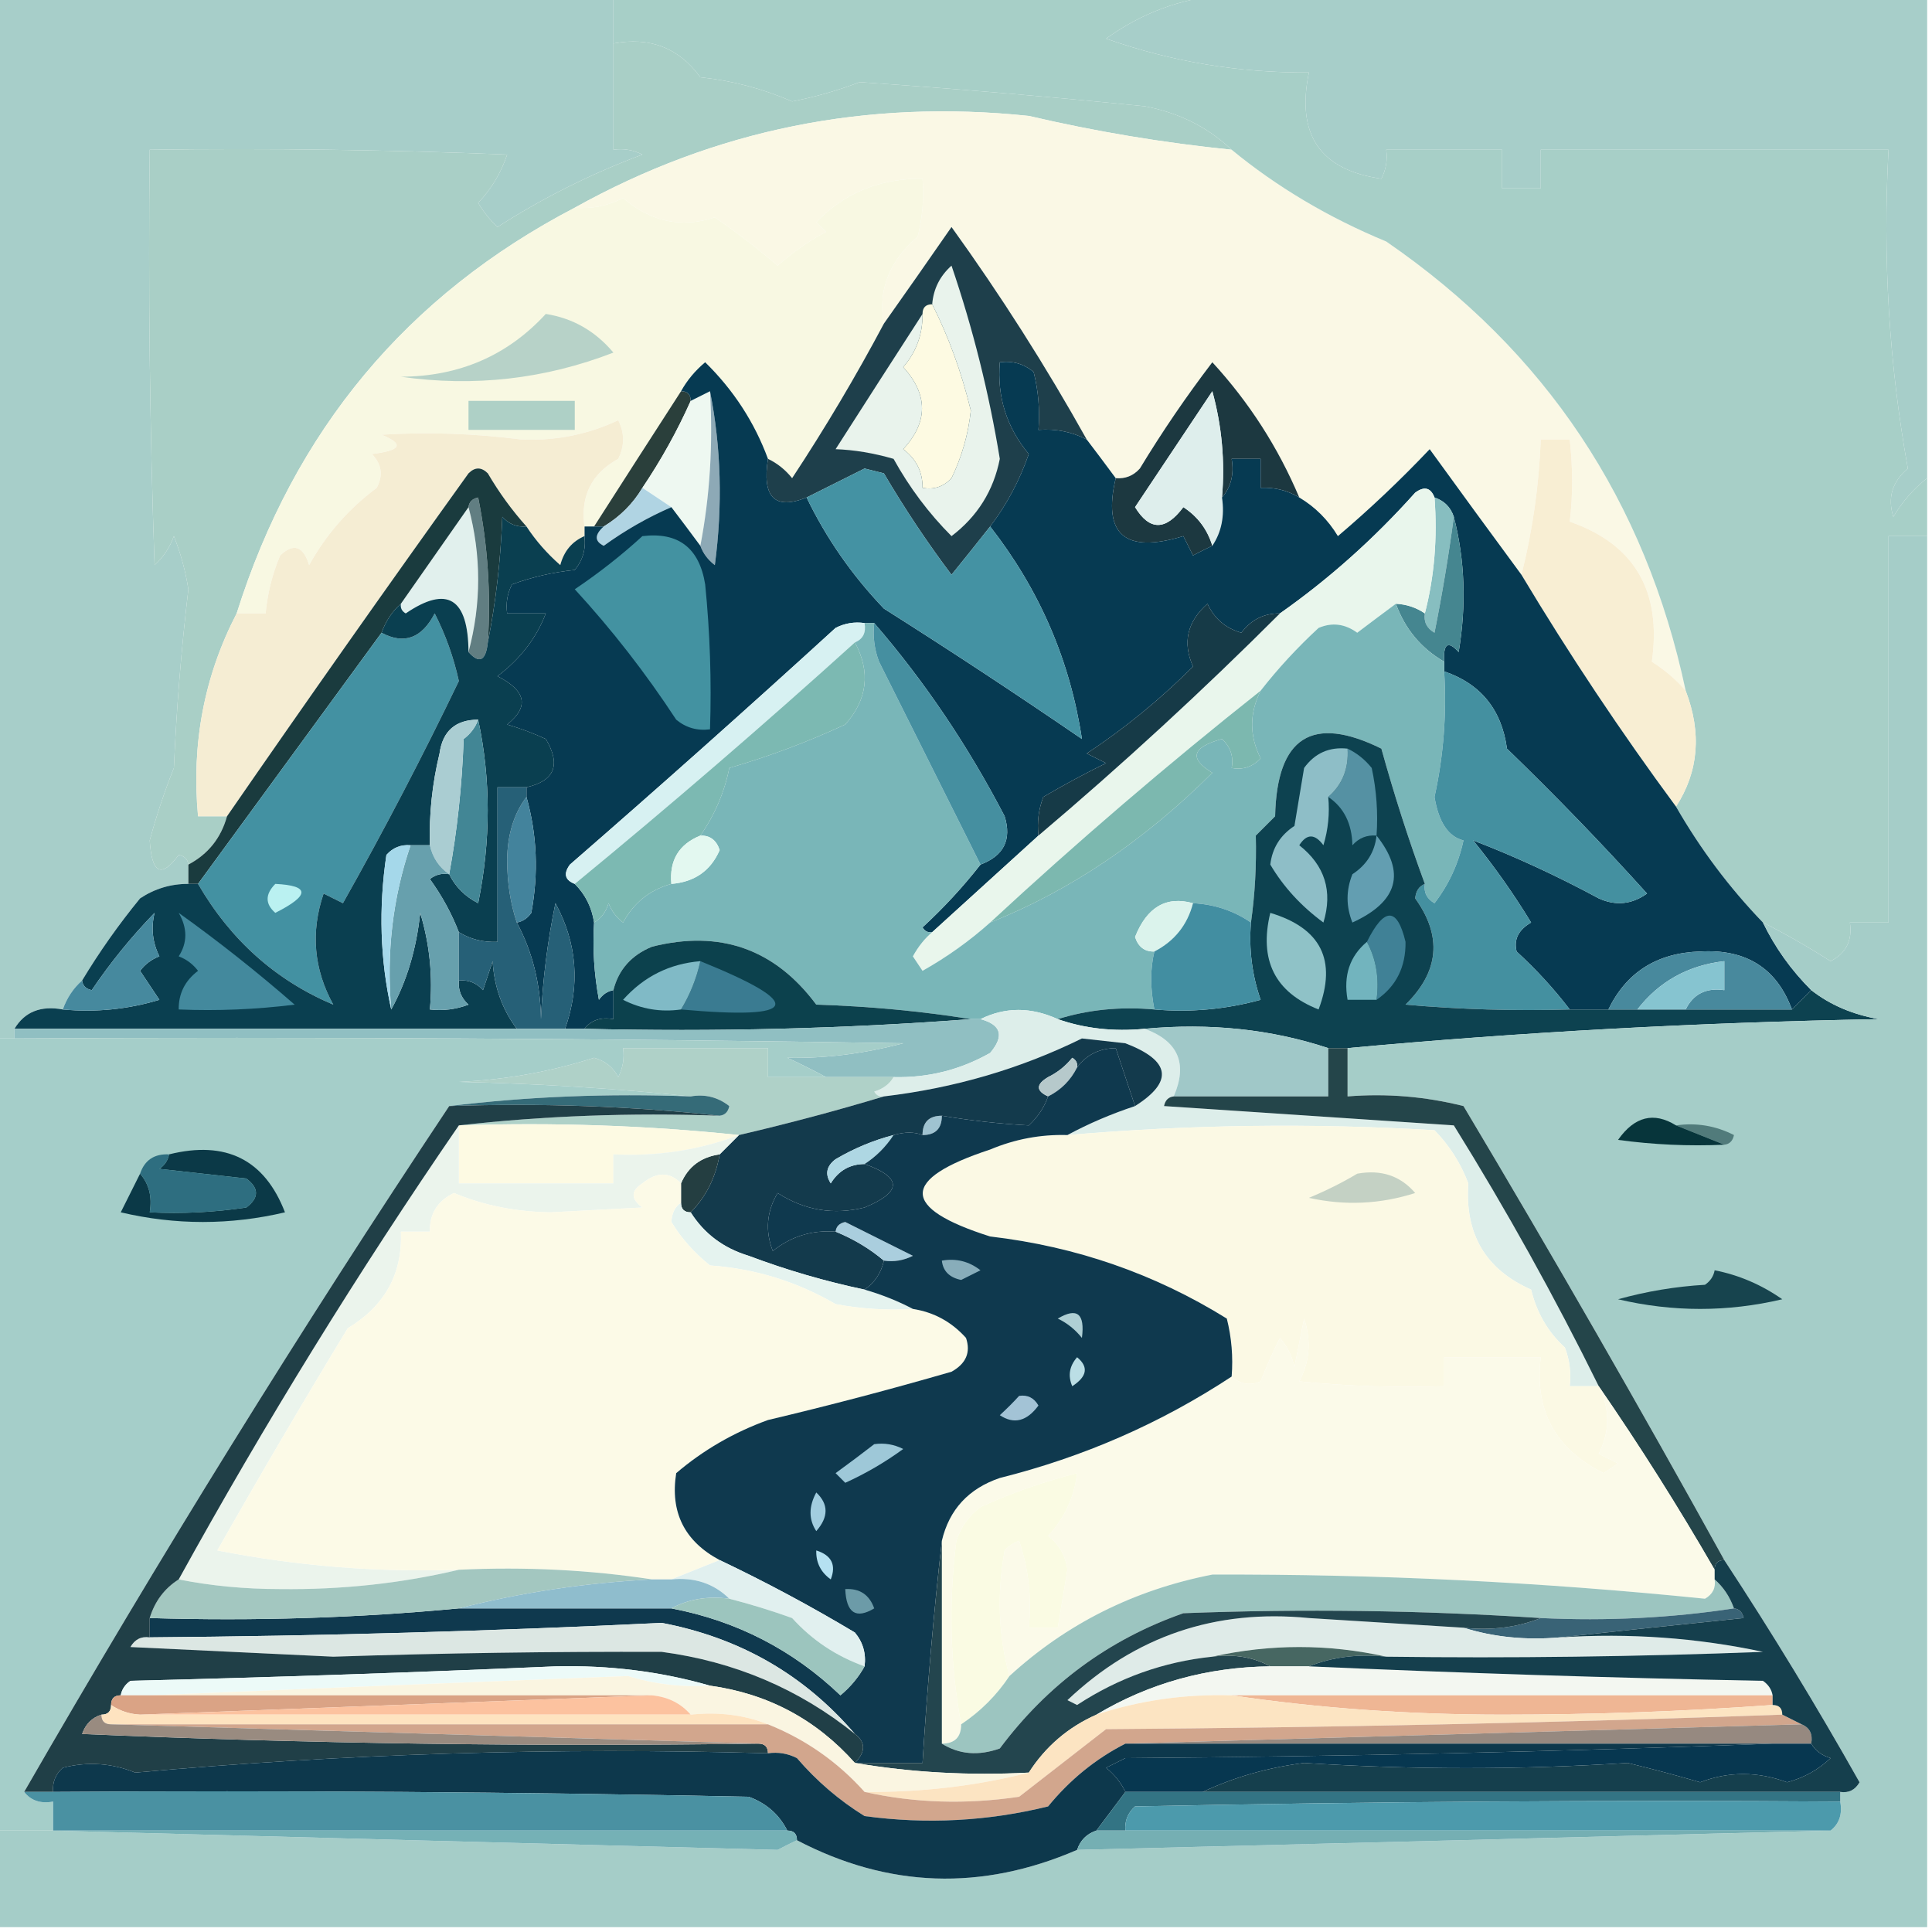 <?xml version="1.0" encoding="UTF-8"?>
<!DOCTYPE svg PUBLIC "-//W3C//DTD SVG 1.1//EN" "http://www.w3.org/Graphics/SVG/1.1/DTD/svg11.dtd">
<svg xmlns="http://www.w3.org/2000/svg" version="1.1" width="200px" height="200px" style="shape-rendering:geometricPrecision; text-rendering:geometricPrecision; image-rendering:optimizeQuality; fill-rule:evenodd; clip-rule:evenodd" xmlns:xlink="http://www.w3.org/1999/xlink">
<g><path style="opacity:1" fill="#a7cec9" d="M -0.5,-0.5 C 20.833,-0.5 42.167,-0.5 63.5,-0.5C 63.5,1.167 63.5,2.833 63.5,4.5C 63.5,8.167 63.5,11.833 63.5,15.5C 64.552,15.351 65.552,15.517 66.5,16C 61.19,17.988 56.19,20.488 51.5,23.5C 50.713,22.758 50.047,21.925 49.5,21C 50.87,19.559 51.87,17.892 52.5,16C 40.171,15.5 27.838,15.334 15.5,15.5C 15.333,29.837 15.5,44.17 16,58.5C 16.915,57.672 17.581,56.672 18,55.5C 18.704,57.278 19.204,59.112 19.5,61C 18.772,67.143 18.272,73.309 18,79.5C 17.019,81.96 16.185,84.46 15.5,87C 15.707,90.444 16.707,90.944 18.5,88.5C 19.107,88.624 19.44,88.957 19.5,89.5C 19.5,90.167 19.5,90.833 19.5,91.5C 17.692,91.491 16.025,91.991 14.5,93C 12.28,95.713 10.28,98.546 8.5,101.5C 7.599,102.29 6.932,103.29 6.5,104.5C 4.219,104.077 2.552,104.744 1.5,106.5C 1.5,106.833 1.5,107.167 1.5,107.5C 0.833,107.5 0.167,107.5 -0.5,107.5C -0.5,71.5 -0.5,35.5 -0.5,-0.5 Z"/></g>
<g><path style="opacity:1" fill="#a7cec9" d="M 126.5,-0.5 C 150.833,-0.5 175.167,-0.5 199.5,-0.5C 199.5,16.167 199.5,32.833 199.5,49.5C 198.115,50.574 196.949,51.907 196,53.5C 195.376,51.535 195.876,49.869 197.5,48.5C 195.554,37.687 194.887,26.687 195.5,15.5C 183.5,15.5 171.5,15.5 159.5,15.5C 159.5,16.833 159.5,18.167 159.5,19.5C 158.167,19.5 156.833,19.5 155.5,19.5C 155.5,18.167 155.5,16.833 155.5,15.5C 151.5,15.5 147.5,15.5 143.5,15.5C 143.649,16.552 143.483,17.552 143,18.5C 136.663,17.607 134.163,13.94 135.5,7.5C 128.268,7.556 121.268,6.389 114.5,4C 118.149,1.374 122.149,-0.126 126.5,-0.5 Z"/></g>
<g><path style="opacity:1" fill="#a9cfc6" d="M 63.5,4.5 C 67.281,3.789 70.281,4.955 72.5,8C 75.794,8.346 78.961,9.179 82,10.5C 84.389,10.037 86.723,9.37 89,8.5C 98.835,9.175 108.668,10.008 118.5,11C 122.035,11.663 125.035,13.163 127.5,15.5C 120.437,14.788 113.437,13.621 106.5,12C 89.692,10.241 74.026,13.408 59.5,21.5C 42.13,30.554 30.463,44.554 24.5,63.5C 21.141,69.977 19.808,76.977 20.5,84.5C 21.5,84.5 22.5,84.5 23.5,84.5C 22.876,86.754 21.543,88.421 19.5,89.5C 19.44,88.957 19.107,88.624 18.5,88.5C 16.707,90.944 15.707,90.444 15.5,87C 16.185,84.46 17.019,81.96 18,79.5C 18.272,73.309 18.772,67.143 19.5,61C 19.204,59.112 18.704,57.278 18,55.5C 17.581,56.672 16.915,57.672 16,58.5C 15.5,44.17 15.333,29.837 15.5,15.5C 27.838,15.334 40.171,15.5 52.5,16C 51.87,17.892 50.87,19.559 49.5,21C 50.047,21.925 50.713,22.758 51.5,23.5C 56.19,20.488 61.19,17.988 66.5,16C 65.552,15.517 64.552,15.351 63.5,15.5C 63.5,11.833 63.5,8.167 63.5,4.5 Z"/></g>
<g><path style="opacity:1" fill="#faf8e5" d="M 127.5,15.5 C 132.201,19.366 137.535,22.532 143.5,25C 159.999,36.343 170.333,51.843 174.5,71.5C 173.526,70.365 172.359,69.365 171,68.5C 172.035,61.172 169.201,56.339 162.5,54C 162.827,51.315 162.827,48.482 162.5,45.5C 161.5,45.5 160.5,45.5 159.5,45.5C 159.311,50.301 158.644,54.967 157.5,59.5C 154.355,55.234 151.188,50.901 148,46.5C 144.985,49.683 141.818,52.683 138.5,55.5C 137.479,53.812 136.145,52.479 134.5,51.5C 132.307,46.309 129.307,41.642 125.5,37.5C 122.805,41.03 120.305,44.696 118,48.5C 117.329,49.252 116.496,49.586 115.5,49.5C 114.488,48.128 113.488,46.795 112.5,45.5C 108.281,37.934 103.614,30.601 98.5,23.5C 96.144,26.9 93.811,30.233 91.5,33.5C 90.864,30.059 92.03,27.059 95,24.5C 95.496,22.527 95.662,20.527 95.5,18.5C 91.089,18.463 87.423,19.963 84.5,23C 84.833,23.333 85.167,23.667 85.5,24C 83.695,24.972 82.028,26.139 80.5,27.5C 78.424,25.712 76.257,24.046 74,22.5C 70.545,23.636 67.378,22.969 64.5,20.5C 62.929,21.309 61.262,21.643 59.5,21.5C 74.026,13.408 89.692,10.241 106.5,12C 113.437,13.621 120.437,14.788 127.5,15.5 Z"/></g>
<g><path style="opacity:1" fill="#a7cfc7" d="M 63.5,-0.5 C 84.5,-0.5 105.5,-0.5 126.5,-0.5C 122.149,-0.126 118.149,1.374 114.5,4C 121.268,6.389 128.268,7.556 135.5,7.5C 134.163,13.94 136.663,17.607 143,18.5C 143.483,17.552 143.649,16.552 143.5,15.5C 147.5,15.5 151.5,15.5 155.5,15.5C 155.5,16.833 155.5,18.167 155.5,19.5C 156.833,19.5 158.167,19.5 159.5,19.5C 159.5,18.167 159.5,16.833 159.5,15.5C 171.5,15.5 183.5,15.5 195.5,15.5C 194.887,26.687 195.554,37.687 197.5,48.5C 195.876,49.869 195.376,51.535 196,53.5C 196.949,51.907 198.115,50.574 199.5,49.5C 199.5,51.5 199.5,53.5 199.5,55.5C 198.167,55.5 196.833,55.5 195.5,55.5C 195.5,68.833 195.5,82.167 195.5,95.5C 194.167,95.5 192.833,95.5 191.5,95.5C 191.778,97.346 191.111,98.68 189.5,99.5C 187.146,98.002 184.813,96.668 182.5,95.5C 179.025,91.896 176.025,87.896 173.5,83.5C 175.842,79.884 176.175,75.884 174.5,71.5C 170.333,51.843 159.999,36.343 143.5,25C 137.535,22.532 132.201,19.366 127.5,15.5C 125.035,13.163 122.035,11.663 118.5,11C 108.668,10.008 98.835,9.175 89,8.5C 86.723,9.37 84.389,10.037 82,10.5C 78.961,9.179 75.794,8.346 72.5,8C 70.281,4.955 67.281,3.789 63.5,4.5C 63.5,2.833 63.5,1.167 63.5,-0.5 Z"/></g>
<g><path style="opacity:1" fill="#f8f8e2" d="M 91.5,33.5 C 88.608,38.943 85.441,44.276 82,49.5C 81.292,48.62 80.458,47.953 79.5,47.5C 78.102,43.712 75.935,40.379 73,37.5C 71.955,38.373 71.122,39.373 70.5,40.5C 67.474,45.184 64.474,49.851 61.5,54.5C 61.167,54.5 60.833,54.5 60.5,54.5C 60.078,51.343 61.245,49.01 64,47.5C 64.667,46.167 64.667,44.833 64,43.5C 60.868,44.976 57.535,45.643 54,45.5C 49.164,44.873 44.331,44.706 39.5,45C 41.878,45.974 41.544,46.641 38.5,47C 39.517,48.05 39.684,49.216 39,50.5C 36.092,52.661 33.759,55.328 32,58.5C 31.395,56.519 30.395,56.185 29,57.5C 28.187,59.436 27.687,61.436 27.5,63.5C 26.5,63.5 25.5,63.5 24.5,63.5C 30.463,44.554 42.13,30.554 59.5,21.5C 61.262,21.643 62.929,21.309 64.5,20.5C 67.378,22.969 70.545,23.636 74,22.5C 76.257,24.046 78.424,25.712 80.5,27.5C 82.028,26.139 83.695,24.972 85.5,24C 85.167,23.667 84.833,23.333 84.5,23C 87.423,19.963 91.089,18.463 95.5,18.5C 95.662,20.527 95.496,22.527 95,24.5C 92.03,27.059 90.864,30.059 91.5,33.5 Z"/></g>
<g><path style="opacity:1" fill="#b7d2c8" d="M 56.5,32.5 C 59.285,32.933 61.619,34.266 63.5,36.5C 56.407,39.246 49.073,40.08 41.5,39C 47.541,38.974 52.541,36.807 56.5,32.5 Z"/></g>
<g><path style="opacity:1" fill="#1e3f4b" d="M 112.5,45.5 C 110.958,44.699 109.292,44.366 107.5,44.5C 107.662,42.473 107.495,40.473 107,38.5C 105.989,37.663 104.822,37.33 103.5,37.5C 103.205,41.077 104.205,44.243 106.5,47C 105.538,49.761 104.205,52.261 102.5,54.5C 101.221,56.123 99.887,57.79 98.5,59.5C 95.971,56.136 93.637,52.636 91.5,49C 90.833,48.833 90.167,48.667 89.5,48.5C 87.403,49.548 85.403,50.548 83.5,51.5C 80.205,52.825 78.872,51.491 79.5,47.5C 80.458,47.953 81.292,48.62 82,49.5C 85.441,44.276 88.608,38.943 91.5,33.5C 93.811,30.233 96.144,26.9 98.5,23.5C 103.614,30.601 108.281,37.934 112.5,45.5 Z"/></g>
<g><path style="opacity:1" fill="#fdfae2" d="M 96.5,31.5 C 98.204,34.861 99.537,38.528 100.5,42.5C 100.239,44.95 99.572,47.283 98.5,49.5C 97.675,50.386 96.675,50.719 95.5,50.5C 95.52,48.857 94.853,47.524 93.5,46.5C 96.092,43.687 96.092,40.853 93.5,38C 94.856,36.433 95.523,34.6 95.5,32.5C 95.5,31.833 95.833,31.5 96.5,31.5 Z"/></g>
<g><path style="opacity:1" fill="#aed0c6" d="M 48.5,41.5 C 52.167,41.5 55.833,41.5 59.5,41.5C 59.5,42.5 59.5,43.5 59.5,44.5C 55.833,44.5 52.167,44.5 48.5,44.5C 48.5,43.5 48.5,42.5 48.5,41.5 Z"/></g>
<g><path style="opacity:1" fill="#e9f3ec" d="M 95.5,32.5 C 95.523,34.6 94.856,36.433 93.5,38C 96.092,40.853 96.092,43.687 93.5,46.5C 94.853,47.524 95.52,48.857 95.5,50.5C 96.675,50.719 97.675,50.386 98.5,49.5C 99.572,47.283 100.239,44.95 100.5,42.5C 99.537,38.528 98.204,34.861 96.5,31.5C 96.628,29.91 97.295,28.577 98.5,27.5C 100.718,34.016 102.385,40.683 103.5,47.5C 102.855,50.787 101.188,53.454 98.5,55.5C 96.147,53.14 94.147,50.474 92.5,47.5C 90.424,46.9 88.424,46.567 86.5,46.5C 89.524,41.769 92.524,37.102 95.5,32.5 Z"/></g>
<g><path style="opacity:1" fill="#2a3f3b" d="M 70.5,40.5 C 71.167,40.5 71.5,40.833 71.5,41.5C 70.099,44.634 68.433,47.634 66.5,50.5C 65.528,52.139 64.194,53.473 62.5,54.5C 62.167,54.5 61.833,54.5 61.5,54.5C 64.474,49.851 67.474,45.184 70.5,40.5 Z"/></g>
<g><path style="opacity:1" fill="#1c3840" d="M 134.5,51.5 C 133.292,50.766 131.959,50.433 130.5,50.5C 130.5,49.5 130.5,48.5 130.5,47.5C 129.5,47.5 128.5,47.5 127.5,47.5C 127.768,49.099 127.434,50.432 126.5,51.5C 126.823,47.774 126.489,44.107 125.5,40.5C 122.833,44.5 120.167,48.5 117.5,52.5C 119.001,54.957 120.668,54.957 122.5,52.5C 123.984,53.467 124.984,54.8 125.5,56.5C 124.85,56.804 124.183,57.137 123.5,57.5C 123.167,56.833 122.833,56.167 122.5,55.5C 116.453,57.346 114.119,55.346 115.5,49.5C 116.496,49.586 117.329,49.252 118,48.5C 120.305,44.696 122.805,41.03 125.5,37.5C 129.307,41.642 132.307,46.309 134.5,51.5 Z"/></g>
<g><path style="opacity:1" fill="#eef8f1" d="M 73.5,40.5 C 73.821,46.026 73.488,51.359 72.5,56.5C 71.488,55.128 70.488,53.795 69.5,52.5C 68.5,51.833 67.5,51.167 66.5,50.5C 68.433,47.634 70.099,44.634 71.5,41.5C 72.167,41.167 72.833,40.833 73.5,40.5 Z"/></g>
<g><path style="opacity:1" fill="#deeeec" d="M 126.5,51.5 C 126.784,53.415 126.451,55.081 125.5,56.5C 124.984,54.8 123.984,53.467 122.5,52.5C 120.668,54.957 119.001,54.957 117.5,52.5C 120.167,48.5 122.833,44.5 125.5,40.5C 126.489,44.107 126.823,47.774 126.5,51.5 Z"/></g>
<g><path style="opacity:1" fill="#b0d4e3" d="M 66.5,50.5 C 67.5,51.167 68.5,51.833 69.5,52.5C 67.059,53.557 64.725,54.89 62.5,56.5C 61.537,56.03 61.537,55.364 62.5,54.5C 64.194,53.473 65.528,52.139 66.5,50.5 Z"/></g>
<g><path style="opacity:1" fill="#f8eed3" d="M 174.5,71.5 C 176.175,75.884 175.842,79.884 173.5,83.5C 167.808,75.795 162.474,67.795 157.5,59.5C 158.644,54.967 159.311,50.301 159.5,45.5C 160.5,45.5 161.5,45.5 162.5,45.5C 162.827,48.482 162.827,51.315 162.5,54C 169.201,56.339 172.035,61.172 171,68.5C 172.359,69.365 173.526,70.365 174.5,71.5 Z"/></g>
<g><path style="opacity:1" fill="#8da9b6" d="M 73.5,40.5 C 74.653,46.319 74.819,52.319 74,58.5C 73.283,57.956 72.783,57.289 72.5,56.5C 73.488,51.359 73.821,46.026 73.5,40.5 Z"/></g>
<g><path style="opacity:1" fill="#063a52" d="M 79.5,47.5 C 78.872,51.491 80.205,52.825 83.5,51.5C 85.531,55.711 88.198,59.544 91.5,63C 98.419,67.376 105.252,71.876 112,76.5C 110.775,68.377 107.608,61.044 102.5,54.5C 104.205,52.261 105.538,49.761 106.5,47C 104.205,44.243 103.205,41.077 103.5,37.5C 104.822,37.33 105.989,37.663 107,38.5C 107.495,40.473 107.662,42.473 107.5,44.5C 109.292,44.366 110.958,44.699 112.5,45.5C 113.488,46.795 114.488,48.128 115.5,49.5C 114.119,55.346 116.453,57.346 122.5,55.5C 122.833,56.167 123.167,56.833 123.5,57.5C 124.183,57.137 124.85,56.804 125.5,56.5C 126.451,55.081 126.784,53.415 126.5,51.5C 127.434,50.432 127.768,49.099 127.5,47.5C 128.5,47.5 129.5,47.5 130.5,47.5C 130.5,48.5 130.5,49.5 130.5,50.5C 131.959,50.433 133.292,50.766 134.5,51.5C 136.145,52.479 137.479,53.812 138.5,55.5C 141.818,52.683 144.985,49.683 148,46.5C 151.188,50.901 154.355,55.234 157.5,59.5C 162.474,67.795 167.808,75.795 173.5,83.5C 176.025,87.896 179.025,91.896 182.5,95.5C 183.754,98.093 185.42,100.427 187.5,102.5C 186.833,103.167 186.167,103.833 185.5,104.5C 183.921,100.226 180.755,98.226 176,98.5C 171.538,98.638 168.372,100.638 166.5,104.5C 165.167,104.5 163.833,104.5 162.5,104.5C 160.873,102.37 159.04,100.37 157,98.5C 156.689,97.257 157.189,96.257 158.5,95.5C 156.694,92.528 154.694,89.695 152.5,87C 156.84,88.665 161.174,90.665 165.5,93C 167.259,93.797 168.926,93.631 170.5,92.5C 165.876,87.375 161.043,82.375 156,77.5C 155.449,73.455 153.282,70.788 149.5,69.5C 149.5,69.167 149.5,68.833 149.5,68.5C 149.393,66.621 149.893,66.288 151,67.5C 151.815,62.648 151.648,57.981 150.5,53.5C 150.167,52.5 149.5,51.833 148.5,51.5C 148.103,50.475 147.437,50.308 146.5,51C 142.24,55.768 137.573,59.934 132.5,63.5C 130.857,63.48 129.524,64.147 128.5,65.5C 126.866,65.032 125.7,64.032 125,62.5C 122.896,64.349 122.396,66.515 123.5,69C 120.124,72.378 116.457,75.378 112.5,78C 113.167,78.333 113.833,78.667 114.5,79C 112.282,80.091 110.116,81.257 108,82.5C 107.51,83.793 107.343,85.127 107.5,86.5C 103.859,89.805 100.192,93.138 96.5,96.5C 96.062,96.565 95.728,96.399 95.5,96C 97.706,93.963 99.706,91.797 101.5,89.5C 103.914,88.594 104.747,86.928 104,84.5C 100.197,77.183 95.697,70.516 90.5,64.5C 90.167,64.5 89.833,64.5 89.5,64.5C 88.448,64.35 87.448,64.517 86.5,65C 77.427,73.284 68.261,81.451 59,89.5C 58.308,90.437 58.475,91.103 59.5,91.5C 60.6,92.605 61.267,93.938 61.5,95.5C 61.336,98.187 61.503,100.854 62,103.5C 62.383,102.944 62.883,102.611 63.5,102.5C 63.5,103.5 63.5,104.5 63.5,105.5C 62.209,105.263 61.209,105.596 60.5,106.5C 59.833,106.5 59.167,106.5 58.5,106.5C 60.081,101.985 59.748,97.652 57.5,93.5C 56.673,97.459 56.173,101.459 56,105.5C 55.95,101.843 55.117,98.51 53.5,95.5C 54.117,95.389 54.617,95.056 55,94.5C 55.763,90.413 55.596,86.413 54.5,82.5C 54.5,82.167 54.5,81.833 54.5,81.5C 57.423,80.837 58.09,79.17 56.5,76.5C 55.205,75.902 53.872,75.402 52.5,75C 54.807,73.172 54.474,71.506 51.5,70C 53.865,68.21 55.532,66.044 56.5,63.5C 55.167,63.5 53.833,63.5 52.5,63.5C 52.35,62.448 52.517,61.448 53,60.5C 55.069,59.736 57.236,59.236 59.5,59C 60.337,57.989 60.67,56.822 60.5,55.5C 60.5,55.167 60.5,54.833 60.5,54.5C 60.833,54.5 61.167,54.5 61.5,54.5C 61.833,54.5 62.167,54.5 62.5,54.5C 61.537,55.364 61.537,56.03 62.5,56.5C 64.725,54.89 67.059,53.557 69.5,52.5C 70.488,53.795 71.488,55.128 72.5,56.5C 72.783,57.289 73.283,57.956 74,58.5C 74.819,52.319 74.653,46.319 73.5,40.5C 72.833,40.833 72.167,41.167 71.5,41.5C 71.5,40.833 71.167,40.5 70.5,40.5C 71.122,39.373 71.955,38.373 73,37.5C 75.935,40.379 78.102,43.712 79.5,47.5 Z"/></g>
<g><path style="opacity:1" fill="#e1f0ed" d="M 48.5,52.5 C 49.833,57.5 49.833,62.5 48.5,67.5C 48.463,61.908 46.297,60.574 42,63.5C 41.601,63.272 41.435,62.938 41.5,62.5C 43.833,59.167 46.167,55.833 48.5,52.5 Z"/></g>
<g><path style="opacity:1" fill="#617e82" d="M 48.5,52.5 C 48.56,51.957 48.893,51.624 49.5,51.5C 50.494,56.456 50.828,61.456 50.5,66.5C 50.289,68.424 49.623,68.757 48.5,67.5C 49.833,62.5 49.833,57.5 48.5,52.5 Z"/></g>
<g><path style="opacity:1" fill="#4492a3" d="M 102.5,54.5 C 107.608,61.044 110.775,68.377 112,76.5C 105.252,71.876 98.419,67.376 91.5,63C 88.198,59.544 85.531,55.711 83.5,51.5C 85.403,50.548 87.403,49.548 89.5,48.5C 90.167,48.667 90.833,48.833 91.5,49C 93.637,52.636 95.971,56.136 98.5,59.5C 99.887,57.79 101.221,56.123 102.5,54.5 Z"/></g>
<g><path style="opacity:1" fill="#4392a1" d="M 66.5,55.5 C 70.224,55.05 72.391,56.717 73,60.5C 73.499,65.489 73.666,70.489 73.5,75.5C 72.178,75.67 71.011,75.337 70,74.5C 66.851,69.69 63.351,65.19 59.5,61C 62.02,59.303 64.353,57.469 66.5,55.5 Z"/></g>
<g><path style="opacity:1" fill="#87bec0" d="M 148.5,51.5 C 149.5,51.833 150.167,52.5 150.5,53.5C 149.965,57.499 149.299,61.499 148.5,65.5C 147.702,65.043 147.369,64.376 147.5,63.5C 148.483,59.702 148.817,55.702 148.5,51.5 Z"/></g>
<g><path style="opacity:1" fill="#f5edd3" d="M 60.5,54.5 C 60.5,54.833 60.5,55.167 60.5,55.5C 59.21,56.058 58.377,57.058 58,58.5C 56.624,57.295 55.458,55.962 54.5,54.5C 52.998,52.825 51.665,50.992 50.5,49C 49.833,48.333 49.167,48.333 48.5,49C 40.022,60.812 31.688,72.646 23.5,84.5C 22.5,84.5 21.5,84.5 20.5,84.5C 19.808,76.977 21.141,69.977 24.5,63.5C 25.5,63.5 26.5,63.5 27.5,63.5C 27.687,61.436 28.187,59.436 29,57.5C 30.395,56.185 31.395,56.519 32,58.5C 33.759,55.328 36.092,52.661 39,50.5C 39.684,49.216 39.517,48.05 38.5,47C 41.544,46.641 41.878,45.974 39.5,45C 44.331,44.706 49.164,44.873 54,45.5C 57.535,45.643 60.868,44.976 64,43.5C 64.667,44.833 64.667,46.167 64,47.5C 61.245,49.01 60.078,51.343 60.5,54.5 Z"/></g>
<g><path style="opacity:1" fill="#458690" d="M 150.5,53.5 C 151.648,57.981 151.815,62.648 151,67.5C 149.893,66.288 149.393,66.621 149.5,68.5C 147.11,67.109 145.443,65.109 144.5,62.5C 145.609,62.557 146.609,62.89 147.5,63.5C 147.369,64.376 147.702,65.043 148.5,65.5C 149.299,61.499 149.965,57.499 150.5,53.5 Z"/></g>
<g><path style="opacity:1" fill="#e9f6ec" d="M 148.5,51.5 C 148.817,55.702 148.483,59.702 147.5,63.5C 146.609,62.89 145.609,62.557 144.5,62.5C 143.185,63.476 141.852,64.476 140.5,65.5C 139.232,64.572 137.899,64.405 136.5,65C 134.294,67.037 132.294,69.203 130.5,71.5C 120.867,79.132 111.533,87.132 102.5,95.5C 100.372,97.403 98.039,99.069 95.5,100.5C 95.167,100 94.833,99.5 94.5,99C 95.056,97.989 95.722,97.156 96.5,96.5C 100.192,93.138 103.859,89.805 107.5,86.5C 116.159,79.173 124.493,71.507 132.5,63.5C 137.573,59.934 142.24,55.768 146.5,51C 147.437,50.308 148.103,50.475 148.5,51.5 Z"/></g>
<g><path style="opacity:1" fill="#1a3b3e" d="M 54.5,54.5 C 53.504,54.586 52.671,54.252 52,53.5C 51.825,58.02 51.325,62.353 50.5,66.5C 50.828,61.456 50.494,56.456 49.5,51.5C 48.893,51.624 48.56,51.957 48.5,52.5C 46.167,55.833 43.833,59.167 41.5,62.5C 40.599,63.291 39.932,64.29 39.5,65.5C 33.167,74.167 26.833,82.833 20.5,91.5C 20.167,91.5 19.833,91.5 19.5,91.5C 19.5,90.833 19.5,90.167 19.5,89.5C 21.543,88.421 22.876,86.754 23.5,84.5C 31.688,72.646 40.022,60.812 48.5,49C 49.167,48.333 49.833,48.333 50.5,49C 51.665,50.992 52.998,52.825 54.5,54.5 Z"/></g>
<g><path style="opacity:1" fill="#d7f1f2" d="M 89.5,64.5 C 89.672,65.492 89.338,66.158 88.5,66.5C 79.02,75.07 69.353,83.403 59.5,91.5C 58.475,91.103 58.308,90.437 59,89.5C 68.261,81.451 77.427,73.284 86.5,65C 87.448,64.517 88.448,64.35 89.5,64.5 Z"/></g>
<g><path style="opacity:1" fill="#4391a2" d="M 20.5,91.5 C 26.833,82.833 33.167,74.167 39.5,65.5C 41.828,66.749 43.662,66.082 45,63.5C 46.131,65.725 46.964,68.058 47.5,70.5C 43.742,78.309 39.742,85.976 35.5,93.5C 34.833,93.167 34.167,92.833 33.5,92.5C 32.145,96.49 32.478,100.323 34.5,104C 28.542,101.484 23.876,97.317 20.5,91.5 Z"/></g>
<g><path style="opacity:1" fill="#79b6b8" d="M 144.5,62.5 C 145.443,65.109 147.11,67.109 149.5,68.5C 149.5,68.833 149.5,69.167 149.5,69.5C 149.772,73.902 149.439,78.235 148.5,82.5C 148.929,85.112 149.929,86.612 151.5,87C 150.976,89.413 149.976,91.58 148.5,93.5C 147.702,93.043 147.369,92.376 147.5,91.5C 145.826,86.953 144.326,82.287 143,77.5C 135.844,73.959 132.177,76.293 132,84.5C 131.333,85.167 130.667,85.833 130,86.5C 130.076,89.602 129.91,92.602 129.5,95.5C 127.718,94.28 125.718,93.614 123.5,93.5C 120.73,92.729 118.73,93.896 117.5,97C 117.836,98.03 118.503,98.53 119.5,98.5C 119.065,100.297 119.065,102.297 119.5,104.5C 115.958,104.187 112.625,104.521 109.5,105.5C 106.728,104.233 104.061,104.233 101.5,105.5C 101.167,105.5 100.833,105.5 100.5,105.5C 95.349,104.673 90.016,104.173 84.5,104C 80.21,98.236 74.543,96.236 67.5,98C 65.365,98.876 64.031,100.376 63.5,102.5C 62.883,102.611 62.383,102.944 62,103.5C 61.503,100.854 61.336,98.187 61.5,95.5C 62.222,95.082 62.722,94.416 63,93.5C 63.308,94.308 63.808,94.975 64.5,95.5C 65.611,93.448 67.278,92.115 69.5,91.5C 71.903,91.305 73.57,90.138 74.5,88C 74.164,86.97 73.497,86.47 72.5,86.5C 73.989,84.355 74.989,82.022 75.5,79.5C 79.611,78.305 83.611,76.805 87.5,75C 89.805,72.406 90.138,69.573 88.5,66.5C 89.338,66.158 89.672,65.492 89.5,64.5C 89.833,64.5 90.167,64.5 90.5,64.5C 90.343,65.873 90.51,67.207 91,68.5C 94.529,75.559 98.029,82.559 101.5,89.5C 99.706,91.797 97.706,93.963 95.5,96C 95.728,96.399 96.062,96.565 96.5,96.5C 95.722,97.156 95.056,97.989 94.5,99C 94.833,99.5 95.167,100 95.5,100.5C 98.039,99.069 100.372,97.403 102.5,95.5C 110.779,92.198 118.446,87.031 125.5,80C 123.054,78.517 123.388,77.35 126.5,76.5C 127.386,77.325 127.719,78.325 127.5,79.5C 128.675,79.719 129.675,79.386 130.5,78.5C 129.328,76.177 129.328,73.844 130.5,71.5C 132.294,69.203 134.294,67.037 136.5,65C 137.899,64.405 139.232,64.572 140.5,65.5C 141.852,64.476 143.185,63.476 144.5,62.5 Z"/></g>
<g><path style="opacity:1" fill="#163a47" d="M 132.5,63.5 C 124.493,71.507 116.159,79.173 107.5,86.5C 107.343,85.127 107.51,83.793 108,82.5C 110.116,81.257 112.282,80.091 114.5,79C 113.833,78.667 113.167,78.333 112.5,78C 116.457,75.378 120.124,72.378 123.5,69C 122.396,66.515 122.896,64.349 125,62.5C 125.7,64.032 126.866,65.032 128.5,65.5C 129.524,64.147 130.857,63.48 132.5,63.5 Z"/></g>
<g><path style="opacity:1" fill="#0a3f50" d="M 54.5,54.5 C 55.458,55.962 56.624,57.295 58,58.5C 58.377,57.058 59.21,56.058 60.5,55.5C 60.67,56.822 60.337,57.989 59.5,59C 57.236,59.236 55.069,59.736 53,60.5C 52.517,61.448 52.35,62.448 52.5,63.5C 53.833,63.5 55.167,63.5 56.5,63.5C 55.532,66.044 53.865,68.21 51.5,70C 54.474,71.506 54.807,73.172 52.5,75C 53.872,75.402 55.205,75.902 56.5,76.5C 58.09,79.17 57.423,80.837 54.5,81.5C 53.5,81.5 52.5,81.5 51.5,81.5C 51.5,86.833 51.5,92.167 51.5,97.5C 50.041,97.567 48.708,97.234 47.5,96.5C 46.758,94.574 45.758,92.741 44.5,91C 45.094,90.536 45.761,90.369 46.5,90.5C 47.145,91.812 48.145,92.812 49.5,93.5C 50.817,87.012 50.817,80.678 49.5,74.5C 47.156,74.506 45.822,75.673 45.5,78C 44.744,81.125 44.411,84.291 44.5,87.5C 43.833,87.5 43.167,87.5 42.5,87.5C 41.504,87.414 40.671,87.748 40,88.5C 39.183,94.016 39.349,99.35 40.5,104.5C 42.104,101.597 43.104,98.263 43.5,94.5C 44.487,97.768 44.82,101.102 44.5,104.5C 45.873,104.657 47.207,104.49 48.5,104C 47.748,103.329 47.414,102.496 47.5,101.5C 48.496,101.414 49.329,101.748 50,102.5C 50.333,101.5 50.667,100.5 51,99.5C 51.153,102.151 51.987,104.484 53.5,106.5C 36.167,106.5 18.833,106.5 1.5,106.5C 2.552,104.744 4.219,104.077 6.5,104.5C 9.898,104.82 13.232,104.487 16.5,103.5C 15.833,102.5 15.167,101.5 14.5,100.5C 15.025,99.808 15.692,99.308 16.5,99C 15.788,97.575 15.621,96.075 16,94.5C 13.594,96.983 11.427,99.65 9.5,102.5C 8.893,102.376 8.56,102.043 8.5,101.5C 10.28,98.546 12.28,95.713 14.5,93C 16.025,91.991 17.692,91.491 19.5,91.5C 19.833,91.5 20.167,91.5 20.5,91.5C 23.876,97.317 28.542,101.484 34.5,104C 32.478,100.323 32.145,96.49 33.5,92.5C 34.167,92.833 34.833,93.167 35.5,93.5C 39.742,85.976 43.742,78.309 47.5,70.5C 46.964,68.058 46.131,65.725 45,63.5C 43.662,66.082 41.828,66.749 39.5,65.5C 39.932,64.29 40.599,63.291 41.5,62.5C 41.435,62.938 41.601,63.272 42,63.5C 46.297,60.574 48.463,61.908 48.5,67.5C 49.623,68.757 50.289,68.424 50.5,66.5C 51.325,62.353 51.825,58.02 52,53.5C 52.671,54.252 53.504,54.586 54.5,54.5 Z"/></g>
<g><path style="opacity:1" fill="#428695" d="M 49.5,74.5 C 50.817,80.678 50.817,87.012 49.5,93.5C 48.145,92.812 47.145,91.812 46.5,90.5C 47.325,86.018 47.825,81.351 48,76.5C 48.717,75.956 49.217,75.289 49.5,74.5 Z"/></g>
<g><path style="opacity:1" fill="#458fa0" d="M 90.5,64.5 C 95.697,70.516 100.197,77.183 104,84.5C 104.747,86.928 103.914,88.594 101.5,89.5C 98.029,82.559 94.529,75.559 91,68.5C 90.51,67.207 90.343,65.873 90.5,64.5 Z"/></g>
<g><path style="opacity:1" fill="#7cb9b2" d="M 88.5,66.5 C 90.138,69.573 89.805,72.406 87.5,75C 83.611,76.805 79.611,78.305 75.5,79.5C 74.989,82.022 73.989,84.355 72.5,86.5C 70.273,87.401 69.273,89.067 69.5,91.5C 67.278,92.115 65.611,93.448 64.5,95.5C 63.808,94.975 63.308,94.308 63,93.5C 62.722,94.416 62.222,95.082 61.5,95.5C 61.267,93.938 60.6,92.605 59.5,91.5C 69.353,83.403 79.02,75.07 88.5,66.5 Z"/></g>
<g><path style="opacity:1" fill="#7cb8af" d="M 130.5,71.5 C 129.328,73.844 129.328,76.177 130.5,78.5C 129.675,79.386 128.675,79.719 127.5,79.5C 127.719,78.325 127.386,77.325 126.5,76.5C 123.388,77.35 123.054,78.517 125.5,80C 118.446,87.031 110.779,92.198 102.5,95.5C 111.533,87.132 120.867,79.132 130.5,71.5 Z"/></g>
<g><path style="opacity:1" fill="#4490a0" d="M 149.5,69.5 C 153.282,70.788 155.449,73.455 156,77.5C 161.043,82.375 165.876,87.375 170.5,92.5C 168.926,93.631 167.259,93.797 165.5,93C 161.174,90.665 156.84,88.665 152.5,87C 154.694,89.695 156.694,92.528 158.5,95.5C 157.189,96.257 156.689,97.257 157,98.5C 159.04,100.37 160.873,102.37 162.5,104.5C 156.824,104.666 151.157,104.499 145.5,104C 148.986,100.583 149.32,96.917 146.5,93C 146.57,92.235 146.903,91.735 147.5,91.5C 147.369,92.376 147.702,93.043 148.5,93.5C 149.976,91.58 150.976,89.413 151.5,87C 149.929,86.612 148.929,85.112 148.5,82.5C 149.439,78.235 149.772,73.902 149.5,69.5 Z"/></g>
<g><path style="opacity:1" fill="#aacdd2" d="M 49.5,74.5 C 49.217,75.289 48.717,75.956 48,76.5C 47.825,81.351 47.325,86.018 46.5,90.5C 45.449,89.778 44.782,88.778 44.5,87.5C 44.411,84.291 44.744,81.125 45.5,78C 45.822,75.673 47.156,74.506 49.5,74.5 Z"/></g>
<g><path style="opacity:1" fill="#e3f8f0" d="M 72.5,86.5 C 73.497,86.47 74.164,86.97 74.5,88C 73.57,90.138 71.903,91.305 69.5,91.5C 69.273,89.067 70.273,87.401 72.5,86.5 Z"/></g>
<g><path style="opacity:1" fill="#43839c" d="M 54.5,82.5 C 55.596,86.413 55.763,90.413 55,94.5C 54.617,95.056 54.117,95.389 53.5,95.5C 52.837,93.527 52.504,91.361 52.5,89C 52.533,86.39 53.2,84.223 54.5,82.5 Z"/></g>
<g><path style="opacity:1" fill="#0d4250" d="M 147.5,91.5 C 146.903,91.735 146.57,92.235 146.5,93C 149.32,96.917 148.986,100.583 145.5,104C 151.157,104.499 156.824,104.666 162.5,104.5C 163.833,104.5 165.167,104.5 166.5,104.5C 167.5,104.5 168.5,104.5 169.5,104.5C 171.167,104.5 172.833,104.5 174.5,104.5C 178.167,104.5 181.833,104.5 185.5,104.5C 186.167,103.833 186.833,103.167 187.5,102.5C 189.45,104.026 191.783,105.026 194.5,105.5C 175.815,105.84 157.482,106.84 139.5,108.5C 138.833,108.5 138.167,108.5 137.5,108.5C 131.588,106.544 125.255,105.877 118.5,106.5C 115.287,106.81 112.287,106.477 109.5,105.5C 112.625,104.521 115.958,104.187 119.5,104.5C 123.226,104.823 126.893,104.489 130.5,103.5C 129.607,100.916 129.274,98.249 129.5,95.5C 129.91,92.602 130.076,89.602 130,86.5C 130.667,85.833 131.333,85.167 132,84.5C 132.177,76.293 135.844,73.959 143,77.5C 144.326,82.287 145.826,86.953 147.5,91.5 Z"/></g>
<g><path style="opacity:1" fill="#639eb1" d="M 142.5,86.5 C 145.556,90.346 144.723,93.346 140,95.5C 139.333,93.833 139.333,92.167 140,90.5C 141.481,89.529 142.315,88.196 142.5,86.5 Z"/></g>
<g><path style="opacity:1" fill="#5591a3" d="M 139.5,77.5 C 140.458,77.953 141.292,78.62 142,79.5C 142.497,81.81 142.663,84.143 142.5,86.5C 141.504,86.414 140.671,86.748 140,87.5C 139.95,85.256 139.117,83.589 137.5,82.5C 138.968,81.221 139.635,79.554 139.5,77.5 Z"/></g>
<g><path style="opacity:1" fill="#8ebec7" d="M 139.5,77.5 C 139.635,79.554 138.968,81.221 137.5,82.5C 137.66,84.199 137.494,85.866 137,87.5C 136.107,86.289 135.274,86.289 134.5,87.5C 137.152,89.592 137.986,92.258 137,95.5C 134.69,93.801 132.857,91.801 131.5,89.5C 131.703,87.792 132.536,86.459 134,85.5C 134.333,83.5 134.667,81.5 135,79.5C 136.11,77.963 137.61,77.296 139.5,77.5 Z"/></g>
<g><path style="opacity:1" fill="#baf1f1" d="M 28.5,91.5 C 32.102,91.678 32.102,92.678 28.5,94.5C 27.438,93.575 27.438,92.575 28.5,91.5 Z"/></g>
<g><path style="opacity:1" fill="#dbf3ec" d="M 123.5,93.5 C 122.92,95.749 121.587,97.415 119.5,98.5C 118.503,98.53 117.836,98.03 117.5,97C 118.73,93.896 120.73,92.729 123.5,93.5 Z"/></g>
<g><path style="opacity:1" fill="#408196" d="M 142.5,103.5 C 142.795,101.265 142.461,99.265 141.5,97.5C 143.303,93.878 144.636,93.878 145.5,97.5C 145.533,100.102 144.533,102.102 142.5,103.5 Z"/></g>
<g><path style="opacity:1" fill="#67a0ad" d="M 42.5,87.5 C 43.167,87.5 43.833,87.5 44.5,87.5C 44.782,88.778 45.449,89.778 46.5,90.5C 45.761,90.369 45.094,90.536 44.5,91C 45.758,92.741 46.758,94.574 47.5,96.5C 47.5,98.167 47.5,99.833 47.5,101.5C 47.414,102.496 47.748,103.329 48.5,104C 47.207,104.49 45.873,104.657 44.5,104.5C 44.82,101.102 44.487,97.768 43.5,94.5C 43.104,98.263 42.104,101.597 40.5,104.5C 39.988,98.612 40.655,92.945 42.5,87.5 Z"/></g>
<g><path style="opacity:1" fill="#43899d" d="M 18.5,94.5 C 22.625,97.453 26.625,100.619 30.5,104C 26.514,104.499 22.514,104.666 18.5,104.5C 18.48,102.857 19.147,101.524 20.5,100.5C 19.975,99.808 19.308,99.308 18.5,99C 19.413,97.586 19.413,96.086 18.5,94.5 Z"/></g>
<g><path style="opacity:1" fill="#8fc2c7" d="M 131.5,94.5 C 136.751,96.075 138.417,99.409 136.5,104.5C 131.981,102.727 130.314,99.393 131.5,94.5 Z"/></g>
<g><path style="opacity:1" fill="#72b4be" d="M 141.5,97.5 C 142.461,99.265 142.795,101.265 142.5,103.5C 141.5,103.5 140.5,103.5 139.5,103.5C 139.054,100.99 139.72,98.99 141.5,97.5 Z"/></g>
<g><path style="opacity:1" fill="#a5d8ea" d="M 42.5,87.5 C 40.655,92.945 39.988,98.612 40.5,104.5C 39.349,99.35 39.183,94.016 40,88.5C 40.671,87.748 41.504,87.414 42.5,87.5 Z"/></g>
<g><path style="opacity:1" fill="#428ea1" d="M 123.5,93.5 C 125.718,93.614 127.718,94.28 129.5,95.5C 129.274,98.249 129.607,100.916 130.5,103.5C 126.893,104.489 123.226,104.823 119.5,104.5C 119.065,102.297 119.065,100.297 119.5,98.5C 121.587,97.415 122.92,95.749 123.5,93.5 Z"/></g>
<g><path style="opacity:1" fill="#46899e" d="M 6.5,104.5 C 6.932,103.29 7.599,102.29 8.5,101.5C 8.56,102.043 8.893,102.376 9.5,102.5C 11.427,99.65 13.594,96.983 16,94.5C 15.621,96.075 15.788,97.575 16.5,99C 15.692,99.308 15.025,99.808 14.5,100.5C 15.167,101.5 15.833,102.5 16.5,103.5C 13.232,104.487 9.898,104.82 6.5,104.5 Z"/></g>
<g><path style="opacity:1" fill="#0c414d" d="M 100.5,105.5 C 87.344,106.496 74.01,106.829 60.5,106.5C 61.209,105.596 62.209,105.263 63.5,105.5C 63.5,104.5 63.5,103.5 63.5,102.5C 64.031,100.376 65.365,98.876 67.5,98C 74.543,96.236 80.21,98.236 84.5,104C 90.016,104.173 95.349,104.673 100.5,105.5 Z"/></g>
<g><path style="opacity:1" fill="#3a7b91" d="M 72.5,99.5 C 83.478,103.938 82.811,105.605 70.5,104.5C 71.441,102.95 72.108,101.284 72.5,99.5 Z"/></g>
<g><path style="opacity:1" fill="#80bac6" d="M 72.5,99.5 C 72.108,101.284 71.441,102.95 70.5,104.5C 68.396,104.799 66.396,104.466 64.5,103.5C 66.642,101.095 69.309,99.762 72.5,99.5 Z"/></g>
<g><path style="opacity:1" fill="#48899d" d="M 185.5,104.5 C 181.833,104.5 178.167,104.5 174.5,104.5C 175.287,102.896 176.62,102.229 178.5,102.5C 178.5,101.5 178.5,100.5 178.5,99.5C 174.756,99.928 171.756,101.595 169.5,104.5C 168.5,104.5 167.5,104.5 166.5,104.5C 168.372,100.638 171.538,98.638 176,98.5C 180.755,98.226 183.921,100.226 185.5,104.5 Z"/></g>
<g><path style="opacity:1" fill="#86c4d0" d="M 174.5,104.5 C 172.833,104.5 171.167,104.5 169.5,104.5C 171.756,101.595 174.756,99.928 178.5,99.5C 178.5,100.5 178.5,101.5 178.5,102.5C 176.62,102.229 175.287,102.896 174.5,104.5 Z"/></g>
<g><path style="opacity:1" fill="#266077" d="M 54.5,81.5 C 54.5,81.833 54.5,82.167 54.5,82.5C 53.2,84.223 52.533,86.39 52.5,89C 52.504,91.361 52.837,93.527 53.5,95.5C 55.117,98.51 55.95,101.843 56,105.5C 56.173,101.459 56.673,97.459 57.5,93.5C 59.748,97.652 60.081,101.985 58.5,106.5C 56.833,106.5 55.167,106.5 53.5,106.5C 51.987,104.484 51.153,102.151 51,99.5C 50.667,100.5 50.333,101.5 50,102.5C 49.329,101.748 48.496,101.414 47.5,101.5C 47.5,99.833 47.5,98.167 47.5,96.5C 48.708,97.234 50.041,97.567 51.5,97.5C 51.5,92.167 51.5,86.833 51.5,81.5C 52.5,81.5 53.5,81.5 54.5,81.5 Z"/></g>
<g><path style="opacity:1" fill="#90bfc2" d="M 100.5,105.5 C 100.833,105.5 101.167,105.5 101.5,105.5C 103.652,106.077 103.985,107.244 102.5,109C 99.392,110.759 96.059,111.592 92.5,111.5C 90.167,111.5 87.833,111.5 85.5,111.5C 84.282,110.839 82.949,110.172 81.5,109.5C 85.399,109.583 89.399,109.083 93.5,108C 62.835,107.5 32.169,107.333 1.5,107.5C 1.5,107.167 1.5,106.833 1.5,106.5C 18.833,106.5 36.167,106.5 53.5,106.5C 55.167,106.5 56.833,106.5 58.5,106.5C 59.167,106.5 59.833,106.5 60.5,106.5C 74.01,106.829 87.344,106.496 100.5,105.5 Z"/></g>
<g><path style="opacity:1" fill="#ddeeea" d="M 101.5,105.5 C 104.061,104.233 106.728,104.233 109.5,105.5C 112.287,106.477 115.287,106.81 118.5,106.5C 121.973,107.778 122.973,110.111 121.5,113.5C 120.957,113.56 120.624,113.893 120.5,114.5C 130.5,115.167 140.5,115.833 150.5,116.5C 155.957,125.279 160.957,134.279 165.5,143.5C 164.5,143.5 163.5,143.5 162.5,143.5C 162.657,142.127 162.49,140.793 162,139.5C 160.255,137.911 159.088,135.911 158.5,133.5C 153.789,131.421 151.623,127.754 152,122.5C 151.208,120.413 150.041,118.579 148.5,117C 135.807,116.246 123.141,116.413 110.5,117.5C 112.679,116.323 115.013,115.323 117.5,114.5C 121.514,111.957 121.181,109.79 116.5,108C 115,107.833 113.5,107.667 112,107.5C 105.63,110.639 98.796,112.639 91.5,113.5C 91.062,113.565 90.728,113.399 90.5,113C 91.416,112.722 92.082,112.222 92.5,111.5C 96.059,111.592 99.392,110.759 102.5,109C 103.985,107.244 103.652,106.077 101.5,105.5 Z"/></g>
<g><path style="opacity:1" fill="#a5cdc8" d="M 199.5,55.5 C 199.5,103.5 199.5,151.5 199.5,199.5C 132.833,199.5 66.167,199.5 -0.5,199.5C -0.5,196.167 -0.5,192.833 -0.5,189.5C 1.5,189.5 3.5,189.5 5.5,189.5C 30.372,190.176 55.373,190.842 80.5,191.5C 81.183,191.137 81.85,190.804 82.5,190.5C 91.947,195.443 101.614,195.776 111.5,191.5C 137.628,190.851 163.628,190.184 189.5,189.5C 190.404,188.791 190.737,187.791 190.5,186.5C 190.5,186.167 190.5,185.833 190.5,185.5C 191.376,185.631 192.043,185.298 192.5,184.5C 188.073,176.639 183.407,168.972 178.5,161.5C 169.765,145.698 160.765,130.031 151.5,114.5C 147.555,113.509 143.555,113.176 139.5,113.5C 139.5,111.833 139.5,110.167 139.5,108.5C 157.482,106.84 175.815,105.84 194.5,105.5C 191.783,105.026 189.45,104.026 187.5,102.5C 185.42,100.427 183.754,98.093 182.5,95.5C 184.813,96.668 187.146,98.002 189.5,99.5C 191.111,98.68 191.778,97.346 191.5,95.5C 192.833,95.5 194.167,95.5 195.5,95.5C 195.5,82.167 195.5,68.833 195.5,55.5C 196.833,55.5 198.167,55.5 199.5,55.5 Z"/></g>
<g><path style="opacity:1" fill="#afd1c8" d="M 85.5,111.5 C 87.833,111.5 90.167,111.5 92.5,111.5C 92.082,112.222 91.416,112.722 90.5,113C 90.728,113.399 91.062,113.565 91.5,113.5C 86.646,114.965 81.646,116.299 76.5,117.5C 67.014,116.506 57.348,116.173 47.5,116.5C 56.318,115.507 65.318,115.173 74.5,115.5C 75.043,115.44 75.376,115.107 75.5,114.5C 74.311,113.571 72.978,113.238 71.5,113.5C 63.677,112.671 55.677,112.171 47.5,112C 52.286,111.784 56.953,110.95 61.5,109.5C 62.647,109.818 63.481,110.484 64,111.5C 64.483,110.552 64.65,109.552 64.5,108.5C 69.5,108.5 74.5,108.5 79.5,108.5C 79.5,109.5 79.5,110.5 79.5,111.5C 81.5,111.5 83.5,111.5 85.5,111.5 Z"/></g>
<g><path style="opacity:1" fill="#a5cec9" d="M -0.5,107.5 C 0.167,107.5 0.833,107.5 1.5,107.5C 32.169,107.333 62.835,107.5 93.5,108C 89.399,109.083 85.399,109.583 81.5,109.5C 82.949,110.172 84.282,110.839 85.5,111.5C 83.5,111.5 81.5,111.5 79.5,111.5C 79.5,110.5 79.5,109.5 79.5,108.5C 74.5,108.5 69.5,108.5 64.5,108.5C 64.65,109.552 64.483,110.552 64,111.5C 63.481,110.484 62.647,109.818 61.5,109.5C 56.953,110.95 52.286,111.784 47.5,112C 55.677,112.171 63.677,112.671 71.5,113.5C 62.983,113.174 54.65,113.507 46.5,114.5C 31.085,137.656 16.418,161.322 2.5,185.5C 3.209,186.404 4.209,186.737 5.5,186.5C 5.5,187.5 5.5,188.5 5.5,189.5C 3.5,189.5 1.5,189.5 -0.5,189.5C -0.5,162.167 -0.5,134.833 -0.5,107.5 Z"/></g>
<g><path style="opacity:1" fill="#a0c8c8" d="M 118.5,106.5 C 125.255,105.877 131.588,106.544 137.5,108.5C 137.5,110.167 137.5,111.833 137.5,113.5C 132.167,113.5 126.833,113.5 121.5,113.5C 122.973,110.111 121.973,107.778 118.5,106.5 Z"/></g>
<g><path style="opacity:1" fill="#356b78" d="M 46.5,114.5 C 54.65,113.507 62.983,113.174 71.5,113.5C 72.978,113.238 74.311,113.571 75.5,114.5C 75.376,115.107 75.043,115.44 74.5,115.5C 65.348,114.506 56.015,114.173 46.5,114.5 Z"/></g>
<g><path style="opacity:1" fill="#9fc3d1" d="M 97.5,115.5 C 97.5,116.833 96.833,117.5 95.5,117.5C 95.5,116.167 96.167,115.5 97.5,115.5 Z"/></g>
<g><path style="opacity:1" fill="#517b7b" d="M 173.5,116.5 C 175.604,116.201 177.604,116.534 179.5,117.5C 179.376,118.107 179.043,118.44 178.5,118.5C 176.833,117.833 175.167,117.167 173.5,116.5 Z"/></g>
<g><path style="opacity:1" fill="#fdfae3" d="M 47.5,116.5 C 57.348,116.173 67.014,116.506 76.5,117.5C 72.392,119.058 68.059,119.724 63.5,119.5C 63.5,120.5 63.5,121.5 63.5,122.5C 58.167,122.5 52.833,122.5 47.5,122.5C 47.5,120.5 47.5,118.5 47.5,116.5 Z"/></g>
<g><path style="opacity:1" fill="#133a4c" d="M 117.5,114.5 C 116.833,112.5 116.167,110.5 115.5,108.5C 113.801,108.527 112.467,109.194 111.5,110.5C 111.565,110.062 111.399,109.728 111,109.5C 110.311,110.357 109.478,111.023 108.5,111.5C 107.227,112.257 107.227,112.923 108.5,113.5C 108.092,114.643 107.425,115.643 106.5,116.5C 103.484,116.336 100.484,116.003 97.5,115.5C 96.167,115.5 95.5,116.167 95.5,117.5C 94.671,117.164 93.671,117.164 92.5,117.5C 90.407,118.045 88.407,118.878 86.5,120C 85.549,120.718 85.383,121.551 86,122.5C 86.816,121.177 87.983,120.511 89.5,120.5C 93.404,121.885 93.404,123.385 89.5,125C 86.289,125.798 83.289,125.298 80.5,123.5C 79.359,125.421 79.192,127.421 80,129.5C 81.897,127.984 84.064,127.317 86.5,127.5C 88.368,128.263 90.035,129.263 91.5,130.5C 91.218,131.778 90.551,132.778 89.5,133.5C 85.43,132.644 81.43,131.477 77.5,130C 74.894,129.208 72.894,127.708 71.5,125.5C 73.088,123.887 74.088,121.887 74.5,119.5C 75.167,118.833 75.833,118.167 76.5,117.5C 81.646,116.299 86.646,114.965 91.5,113.5C 98.796,112.639 105.63,110.639 112,107.5C 113.5,107.667 115,107.833 116.5,108C 121.181,109.79 121.514,111.957 117.5,114.5 Z"/></g>
<g><path style="opacity:1" fill="#b6c9cb" d="M 111.5,110.5 C 110.833,111.833 109.833,112.833 108.5,113.5C 107.227,112.923 107.227,112.257 108.5,111.5C 109.478,111.023 110.311,110.357 111,109.5C 111.399,109.728 111.565,110.062 111.5,110.5 Z"/></g>
<g><path style="opacity:1" fill="#07353b" d="M 173.5,116.5 C 175.167,117.167 176.833,117.833 178.5,118.5C 174.818,118.665 171.152,118.499 167.5,118C 169.205,115.572 171.205,115.072 173.5,116.5 Z"/></g>
<g><path style="opacity:1" fill="#aed7e3" d="M 92.5,117.5 C 91.694,118.728 90.694,119.728 89.5,120.5C 87.983,120.511 86.816,121.177 86,122.5C 85.383,121.551 85.549,120.718 86.5,120C 88.407,118.878 90.407,118.045 92.5,117.5 Z"/></g>
<g><path style="opacity:1" fill="#243e41" d="M 74.5,119.5 C 74.088,121.887 73.088,123.887 71.5,125.5C 70.833,125.5 70.5,125.167 70.5,124.5C 70.5,123.833 70.5,123.167 70.5,122.5C 71.236,120.771 72.57,119.771 74.5,119.5 Z"/></g>
<g><path style="opacity:1" fill="#24454a" d="M 137.5,108.5 C 138.167,108.5 138.833,108.5 139.5,108.5C 139.5,110.167 139.5,111.833 139.5,113.5C 143.555,113.176 147.555,113.509 151.5,114.5C 160.765,130.031 169.765,145.698 178.5,161.5C 177.833,161.5 177.5,161.833 177.5,162.5C 173.75,155.998 169.75,149.665 165.5,143.5C 160.957,134.279 155.957,125.279 150.5,116.5C 140.5,115.833 130.5,115.167 120.5,114.5C 120.624,113.893 120.957,113.56 121.5,113.5C 126.833,113.5 132.167,113.5 137.5,113.5C 137.5,111.833 137.5,110.167 137.5,108.5 Z"/></g>
<g><path style="opacity:1" fill="#0b3947" d="M 17.5,119.5 C 23.395,118.035 27.395,120.035 29.5,125.5C 23.833,126.833 18.167,126.833 12.5,125.5C 13.18,124.14 13.847,122.807 14.5,121.5C 15.434,122.568 15.768,123.901 15.5,125.5C 18.85,125.665 22.183,125.498 25.5,125C 26.833,124 26.833,123 25.5,122C 22.5,121.667 19.5,121.333 16.5,121C 17.056,120.617 17.389,120.117 17.5,119.5 Z"/></g>
<g><path style="opacity:1" fill="#2e6e80" d="M 17.5,119.5 C 17.389,120.117 17.056,120.617 16.5,121C 19.5,121.333 22.5,121.667 25.5,122C 26.833,123 26.833,124 25.5,125C 22.183,125.498 18.85,125.665 15.5,125.5C 15.768,123.901 15.434,122.568 14.5,121.5C 14.973,120.094 15.973,119.427 17.5,119.5 Z"/></g>
<g><path style="opacity:1" fill="#aacede" d="M 86.5,127.5 C 86.56,126.957 86.893,126.624 87.5,126.5C 89.833,127.667 92.167,128.833 94.5,130C 93.552,130.483 92.552,130.649 91.5,130.5C 90.035,129.263 88.368,128.263 86.5,127.5 Z"/></g>
<g><path style="opacity:1" fill="#fbf9e4" d="M 165.5,143.5 C 166.672,145.844 166.672,148.177 165.5,150.5C 166.167,150.833 166.833,151.167 167.5,151.5C 167,151.833 166.5,152.167 166,152.5C 160.989,150 158.822,146 159.5,140.5C 156.167,140.5 152.833,140.5 149.5,140.5C 149.5,141.5 149.5,142.5 149.5,143.5C 144.489,143.666 139.489,143.499 134.5,143C 135.591,140.936 135.758,138.769 135,136.5C 134.667,138.167 134.333,139.833 134,141.5C 133.751,140.376 133.251,139.376 132.5,138.5C 131.756,139.991 131.09,141.491 130.5,143C 129.423,143.47 128.423,143.303 127.5,142.5C 127.662,140.473 127.495,138.473 127,136.5C 119.544,131.866 111.377,129.033 102.5,128C 93.198,125.053 93.198,122.053 102.5,119C 105.063,117.921 107.729,117.421 110.5,117.5C 123.141,116.413 135.807,116.246 148.5,117C 150.041,118.579 151.208,120.413 152,122.5C 151.623,127.754 153.789,131.421 158.5,133.5C 159.088,135.911 160.255,137.911 162,139.5C 162.49,140.793 162.657,142.127 162.5,143.5C 163.5,143.5 164.5,143.5 165.5,143.5 Z"/></g>
<g><path style="opacity:1" fill="#c4d1c4" d="M 140.5,121.5 C 142.977,121.051 144.977,121.717 146.5,123.5C 142.878,124.659 139.211,124.825 135.5,124C 137.315,123.243 138.981,122.41 140.5,121.5 Z"/></g>
<g><path style="opacity:1" fill="#e5f3ef" d="M 70.5,124.5 C 70.5,125.167 70.833,125.5 71.5,125.5C 72.894,127.708 74.894,129.208 77.5,130C 81.43,131.477 85.43,132.644 89.5,133.5C 91.306,134.024 92.972,134.691 94.5,135.5C 91.813,135.664 89.146,135.497 86.5,135C 82.479,132.66 78.146,131.326 73.5,131C 71.878,129.705 70.545,128.205 69.5,126.5C 69.543,125.584 69.876,124.917 70.5,124.5 Z"/></g>
<g><path style="opacity:1" fill="#ebf4ec" d="M 47.5,116.5 C 47.5,118.5 47.5,120.5 47.5,122.5C 52.833,122.5 58.167,122.5 63.5,122.5C 63.5,121.5 63.5,120.5 63.5,119.5C 68.059,119.724 72.392,119.058 76.5,117.5C 75.833,118.167 75.167,118.833 74.5,119.5C 72.57,119.771 71.236,120.771 70.5,122.5C 69.328,121.295 67.995,121.295 66.5,122.5C 65.289,123.274 65.289,124.107 66.5,125C 63.333,125.167 60.167,125.333 57,125.5C 53.397,125.45 50.064,124.783 47,123.5C 45.294,124.308 44.461,125.641 44.5,127.5C 43.5,127.5 42.5,127.5 41.5,127.5C 41.68,131.847 39.847,135.181 36,137.5C 31.415,145.048 26.915,152.715 22.5,160.5C 30.75,162.12 39.083,162.787 47.5,162.5C 41.559,163.911 35.392,164.577 29,164.5C 25.317,164.499 21.817,164.165 18.5,163.5C 27.418,147.323 37.084,131.656 47.5,116.5 Z"/></g>
<g><path style="opacity:1" fill="#17444e" d="M 177.5,131.5 C 180.01,131.991 182.344,132.991 184.5,134.5C 178.833,135.833 173.167,135.833 167.5,134.5C 170.447,133.679 173.447,133.179 176.5,133C 177.056,132.617 177.389,132.117 177.5,131.5 Z"/></g>
<g><path style="opacity:1" fill="#fbfae9" d="M 165.5,143.5 C 169.75,149.665 173.75,155.998 177.5,162.5C 177.5,162.833 177.5,163.167 177.5,163.5C 177.631,164.376 177.298,165.043 176.5,165.5C 159.559,163.774 142.559,162.941 125.5,163C 117.416,164.58 110.416,168.08 104.5,173.5C 103.353,169.354 103.186,165.02 104,160.5C 104.414,160.043 104.914,159.709 105.5,159.5C 106.484,162.428 106.817,165.428 106.5,168.5C 107.5,168.5 108.5,168.5 109.5,168.5C 109.827,166.512 110.16,164.512 110.5,162.5C 110.291,161.006 109.624,159.839 108.5,159C 110.219,157.13 111.219,154.963 111.5,152.5C 108.089,153.36 104.756,154.526 101.5,156C 100.299,156.903 99.465,158.069 99,159.5C 98.18,166.014 98.347,172.347 99.5,178.5C 99.5,179.833 98.833,180.5 97.5,180.5C 97.5,173.5 97.5,166.5 97.5,159.5C 98.267,156.265 100.267,154.099 103.5,153C 112.163,150.831 120.163,147.331 127.5,142.5C 128.423,143.303 129.423,143.47 130.5,143C 131.09,141.491 131.756,139.991 132.5,138.5C 133.251,139.376 133.751,140.376 134,141.5C 134.333,139.833 134.667,138.167 135,136.5C 135.758,138.769 135.591,140.936 134.5,143C 139.489,143.499 144.489,143.666 149.5,143.5C 149.5,142.5 149.5,141.5 149.5,140.5C 152.833,140.5 156.167,140.5 159.5,140.5C 158.822,146 160.989,150 166,152.5C 166.5,152.167 167,151.833 167.5,151.5C 166.833,151.167 166.167,150.833 165.5,150.5C 166.672,148.177 166.672,145.844 165.5,143.5 Z"/></g>
<g><path style="opacity:1" fill="#fcfae7" d="M 70.5,122.5 C 70.5,123.167 70.5,123.833 70.5,124.5C 69.876,124.917 69.543,125.584 69.5,126.5C 70.545,128.205 71.878,129.705 73.5,131C 78.146,131.326 82.479,132.66 86.5,135C 89.146,135.497 91.813,135.664 94.5,135.5C 96.679,135.84 98.512,136.84 100,138.5C 100.507,139.996 100.007,141.163 98.5,142C 92.21,143.823 85.876,145.489 79.5,147C 75.963,148.281 72.796,150.114 70,152.5C 69.358,156.55 70.858,159.55 74.5,161.5C 72.833,162.167 71.167,162.833 69.5,163.5C 68.833,163.5 68.167,163.5 67.5,163.5C 61.021,162.509 54.354,162.176 47.5,162.5C 39.083,162.787 30.75,162.12 22.5,160.5C 26.915,152.715 31.415,145.048 36,137.5C 39.847,135.181 41.68,131.847 41.5,127.5C 42.5,127.5 43.5,127.5 44.5,127.5C 44.461,125.641 45.294,124.308 47,123.5C 50.064,124.783 53.397,125.45 57,125.5C 60.167,125.333 63.333,125.167 66.5,125C 65.289,124.107 65.289,123.274 66.5,122.5C 67.995,121.295 69.328,121.295 70.5,122.5 Z"/></g>
<g><path style="opacity:1" fill="#0f394e" d="M 117.5,114.5 C 115.013,115.323 112.679,116.323 110.5,117.5C 107.729,117.421 105.063,117.921 102.5,119C 93.198,122.053 93.198,125.053 102.5,128C 111.377,129.033 119.544,131.866 127,136.5C 127.495,138.473 127.662,140.473 127.5,142.5C 120.163,147.331 112.163,150.831 103.5,153C 100.267,154.099 98.267,156.265 97.5,159.5C 96.653,167.006 95.986,174.672 95.5,182.5C 93.167,182.5 90.833,182.5 88.5,182.5C 89.625,181.348 89.625,180.348 88.5,179.5C 83.26,173.374 76.594,169.541 68.5,168C 50.868,168.857 33.201,169.357 15.5,169.5C 15.5,168.833 15.5,168.167 15.5,167.5C 26.346,167.828 37.013,167.494 47.5,166.5C 54.833,166.5 62.167,166.5 69.5,166.5C 76.236,167.784 82.069,170.784 87,175.5C 88.045,174.627 88.878,173.627 89.5,172.5C 89.67,171.178 89.337,170.011 88.5,169C 83.942,166.27 79.275,163.77 74.5,161.5C 70.858,159.55 69.358,156.55 70,152.5C 72.796,150.114 75.963,148.281 79.5,147C 85.876,145.489 92.21,143.823 98.5,142C 100.007,141.163 100.507,139.996 100,138.5C 98.512,136.84 96.679,135.84 94.5,135.5C 92.972,134.691 91.306,134.024 89.5,133.5C 90.551,132.778 91.218,131.778 91.5,130.5C 92.552,130.649 93.552,130.483 94.5,130C 92.167,128.833 89.833,127.667 87.5,126.5C 86.893,126.624 86.56,126.957 86.5,127.5C 84.064,127.317 81.897,127.984 80,129.5C 79.192,127.421 79.359,125.421 80.5,123.5C 83.289,125.298 86.289,125.798 89.5,125C 93.404,123.385 93.404,121.885 89.5,120.5C 90.694,119.728 91.694,118.728 92.5,117.5C 93.671,117.164 94.671,117.164 95.5,117.5C 96.833,117.5 97.5,116.833 97.5,115.5C 100.484,116.003 103.484,116.336 106.5,116.5C 107.425,115.643 108.092,114.643 108.5,113.5C 109.833,112.833 110.833,111.833 111.5,110.5C 112.467,109.194 113.801,108.527 115.5,108.5C 116.167,110.5 116.833,112.5 117.5,114.5 Z"/></g>
<g><path style="opacity:1" fill="#9ec8d8" d="M 90.5,149.5 C 91.552,149.351 92.552,149.517 93.5,150C 91.63,151.366 89.63,152.533 87.5,153.5C 87.167,153.167 86.833,152.833 86.5,152.5C 87.901,151.479 89.235,150.479 90.5,149.5 Z"/></g>
<g><path style="opacity:1" fill="#a3c3d6" d="M 105.5,144.5 C 106.376,144.369 107.043,144.702 107.5,145.5C 106.295,147.138 104.962,147.471 103.5,146.5C 104.243,145.818 104.909,145.151 105.5,144.5 Z"/></g>
<g><path style="opacity:1" fill="#bbdee5" d="M 111.5,140.5 C 112.713,141.497 112.546,142.497 111,143.5C 110.53,142.423 110.697,141.423 111.5,140.5 Z"/></g>
<g><path style="opacity:1" fill="#afcfd4" d="M 109.5,136.5 C 111.496,135.312 112.329,135.979 112,138.5C 111.292,137.619 110.458,136.953 109.5,136.5 Z"/></g>
<g><path style="opacity:1" fill="#88adba" d="M 97.5,130.5 C 98.978,130.238 100.311,130.571 101.5,131.5C 100.833,131.833 100.167,132.167 99.5,132.5C 98.287,132.253 97.62,131.586 97.5,130.5 Z"/></g>
<g><path style="opacity:1" fill="#fafbe3" d="M 104.5,173.5 C 103.167,175.5 101.5,177.167 99.5,178.5C 98.347,172.347 98.18,166.014 99,159.5C 99.465,158.069 100.299,156.903 101.5,156C 104.756,154.526 108.089,153.36 111.5,152.5C 111.219,154.963 110.219,157.13 108.5,159C 109.624,159.839 110.291,161.006 110.5,162.5C 110.16,164.512 109.827,166.512 109.5,168.5C 108.5,168.5 107.5,168.5 106.5,168.5C 106.817,165.428 106.484,162.428 105.5,159.5C 104.914,159.709 104.414,160.043 104,160.5C 103.186,165.02 103.353,169.354 104.5,173.5 Z"/></g>
<g><path style="opacity:1" fill="#a2cddf" d="M 84.5,154.5 C 85.782,155.708 85.782,157.042 84.5,158.5C 83.708,157.3 83.708,155.967 84.5,154.5 Z"/></g>
<g><path style="opacity:1" fill="#b5e1f1" d="M 84.5,160.5 C 86.085,161.002 86.585,162.002 86,163.5C 84.961,162.756 84.461,161.756 84.5,160.5 Z"/></g>
<g><path style="opacity:1" fill="#9cc5c0" d="M 177.5,163.5 C 178.401,164.29 179.068,165.29 179.5,166.5C 173.021,167.491 166.354,167.824 159.5,167.5C 147.174,166.695 134.84,166.528 122.5,167C 114.783,169.708 108.449,174.374 103.5,181C 101.288,181.789 99.288,181.622 97.5,180.5C 98.833,180.5 99.5,179.833 99.5,178.5C 101.5,177.167 103.167,175.5 104.5,173.5C 110.416,168.08 117.416,164.58 125.5,163C 142.559,162.941 159.559,163.774 176.5,165.5C 177.298,165.043 177.631,164.376 177.5,163.5 Z"/></g>
<g><path style="opacity:1" fill="#a3c7c0" d="M 47.5,162.5 C 54.354,162.176 61.021,162.509 67.5,163.5C 60.605,163.85 53.938,164.85 47.5,166.5C 37.013,167.494 26.346,167.828 15.5,167.5C 16.026,165.77 17.026,164.436 18.5,163.5C 21.817,164.165 25.317,164.499 29,164.5C 35.392,164.577 41.559,163.911 47.5,162.5 Z"/></g>
<g><path style="opacity:1" fill="#e1f0ef" d="M 74.5,161.5 C 79.275,163.77 83.942,166.27 88.5,169C 89.337,170.011 89.67,171.178 89.5,172.5C 86.569,171.453 84.069,169.786 82,167.5C 79.846,166.726 77.679,166.059 75.5,165.5C 73.898,163.926 71.898,163.259 69.5,163.5C 71.167,162.833 72.833,162.167 74.5,161.5 Z"/></g>
<g><path style="opacity:1" fill="#8fbdcd" d="M 67.5,163.5 C 68.167,163.5 68.833,163.5 69.5,163.5C 71.898,163.259 73.898,163.926 75.5,165.5C 73.265,165.205 71.265,165.539 69.5,166.5C 62.167,166.5 54.833,166.5 47.5,166.5C 53.938,164.85 60.605,163.85 67.5,163.5 Z"/></g>
<g><path style="opacity:1" fill="#9cc5be" d="M 69.5,166.5 C 71.265,165.539 73.265,165.205 75.5,165.5C 77.679,166.059 79.846,166.726 82,167.5C 84.069,169.786 86.569,171.453 89.5,172.5C 88.878,173.627 88.045,174.627 87,175.5C 82.069,170.784 76.236,167.784 69.5,166.5 Z"/></g>
<g><path style="opacity:1" fill="#6c9ba8" d="M 87.5,164.5 C 88.995,164.415 89.995,165.081 90.5,166.5C 88.604,167.639 87.604,166.973 87.5,164.5 Z"/></g>
<g><path style="opacity:1" fill="#396376" d="M 179.5,166.5 C 180.043,166.56 180.376,166.893 180.5,167.5C 174.012,168.167 167.679,168.833 161.5,169.5C 157.958,169.813 154.625,169.479 151.5,168.5C 154.385,168.806 157.052,168.473 159.5,167.5C 166.354,167.824 173.021,167.491 179.5,166.5 Z"/></g>
<g><path style="opacity:1" fill="#dce7e3" d="M 88.5,179.5 C 82.716,174.842 76.049,172.008 68.5,171C 57.177,170.96 45.843,171.127 34.5,171.5C 27.5,171.167 20.5,170.833 13.5,170.5C 13.957,169.702 14.624,169.369 15.5,169.5C 33.201,169.357 50.868,168.857 68.5,168C 76.594,169.541 83.26,173.374 88.5,179.5 Z"/></g>
<g><path style="opacity:1" fill="#dfebe8" d="M 151.5,168.5 C 154.625,169.479 157.958,169.813 161.5,169.5C 168.677,169.04 175.677,169.54 182.5,171C 169.504,171.5 156.504,171.667 143.5,171.5C 137.5,170.167 131.5,170.167 125.5,171.5C 120.445,172.025 115.779,173.692 111.5,176.5C 111.167,176.333 110.833,176.167 110.5,176C 117.484,169.383 125.817,166.549 135.5,167.5C 140.838,167.834 146.172,168.168 151.5,168.5 Z"/></g>
<g><path style="opacity:1" fill="#23454e" d="M 97.5,159.5 C 97.5,166.5 97.5,173.5 97.5,180.5C 99.288,181.622 101.288,181.789 103.5,181C 108.449,174.374 114.783,169.708 122.5,167C 134.84,166.528 147.174,166.695 159.5,167.5C 157.052,168.473 154.385,168.806 151.5,168.5C 146.172,168.168 140.838,167.834 135.5,167.5C 125.817,166.549 117.484,169.383 110.5,176C 110.833,176.167 111.167,176.333 111.5,176.5C 115.779,173.692 120.445,172.025 125.5,171.5C 127.735,171.205 129.735,171.539 131.5,172.5C 124.956,172.575 118.956,174.242 113.5,177.5C 110.568,178.8 108.234,180.8 106.5,183.5C 100.31,183.823 94.31,183.49 88.5,182.5C 90.833,182.5 93.167,182.5 95.5,182.5C 95.986,174.672 96.653,167.006 97.5,159.5 Z"/></g>
<g><path style="opacity:1" fill="#476762" d="M 125.5,171.5 C 131.5,170.167 137.5,170.167 143.5,171.5C 140.615,171.194 137.948,171.527 135.5,172.5C 134.167,172.5 132.833,172.5 131.5,172.5C 129.735,171.539 127.735,171.205 125.5,171.5 Z"/></g>
<g><path style="opacity:1" fill="#203f47" d="M 46.5,114.5 C 56.015,114.173 65.348,114.506 74.5,115.5C 65.318,115.173 56.318,115.507 47.5,116.5C 37.084,131.656 27.418,147.323 18.5,163.5C 17.026,164.436 16.026,165.77 15.5,167.5C 15.5,168.167 15.5,168.833 15.5,169.5C 14.624,169.369 13.957,169.702 13.5,170.5C 20.5,170.833 27.5,171.167 34.5,171.5C 45.843,171.127 57.177,170.96 68.5,171C 76.049,172.008 82.716,174.842 88.5,179.5C 89.625,180.348 89.625,181.348 88.5,182.5C 84.494,177.997 79.494,175.33 73.5,174.5C 68.41,173.035 63.077,172.368 57.5,172.5C 42.838,173.137 28.172,173.637 13.5,174C 12.944,174.383 12.611,174.883 12.5,175.5C 11.833,175.5 11.5,175.833 11.5,176.5C 11.5,177.167 11.167,177.5 10.5,177.5C 9.522,177.811 8.855,178.478 8.5,179.5C 31.824,180.5 55.157,180.833 78.5,180.5C 79.167,180.5 79.5,180.833 79.5,181.5C 57.541,180.869 35.708,181.535 14,183.5C 11.547,182.507 9.047,182.34 6.5,183C 5.748,183.671 5.414,184.504 5.5,185.5C 4.5,185.5 3.5,185.5 2.5,185.5C 16.418,161.322 31.085,137.656 46.5,114.5 Z"/></g>
<g><path style="opacity:1" fill="#ecfaf8" d="M 73.5,174.5 C 70.603,174.681 67.769,174.348 65,173.5C 48.36,174.146 31.86,174.813 15.5,175.5C 14.5,175.5 13.5,175.5 12.5,175.5C 12.611,174.883 12.944,174.383 13.5,174C 28.172,173.637 42.838,173.137 57.5,172.5C 63.077,172.368 68.41,173.035 73.5,174.5 Z"/></g>
<g><path style="opacity:1" fill="#f3f7f1" d="M 131.5,172.5 C 132.833,172.5 134.167,172.5 135.5,172.5C 151.154,173.196 166.821,173.696 182.5,174C 183.056,174.383 183.389,174.883 183.5,175.5C 164.833,175.5 146.167,175.5 127.5,175.5C 122.626,175.358 117.959,176.024 113.5,177.5C 118.956,174.242 124.956,172.575 131.5,172.5 Z"/></g>
<g><path style="opacity:1" fill="#faf5e1" d="M 73.5,174.5 C 79.494,175.33 84.494,177.997 88.5,182.5C 94.31,183.49 100.31,183.823 106.5,183.5C 101.056,184.884 95.389,185.55 89.5,185.5C 86.725,182.395 83.392,180.062 79.5,178.5C 77.052,177.527 74.385,177.194 71.5,177.5C 70.486,176.326 69.153,175.66 67.5,175.5C 50.167,175.5 32.833,175.5 15.5,175.5C 31.86,174.813 48.36,174.146 65,173.5C 67.769,174.348 70.603,174.681 73.5,174.5 Z"/></g>
<g><path style="opacity:1" fill="#daa385" d="M 11.5,176.5 C 11.5,175.833 11.833,175.5 12.5,175.5C 13.5,175.5 14.5,175.5 15.5,175.5C 32.833,175.5 50.167,175.5 67.5,175.5C 49.833,176.167 32.167,176.833 14.5,177.5C 13.391,177.443 12.391,177.11 11.5,176.5 Z"/></g>
<g><path style="opacity:1" fill="#fcc29f" d="M 67.5,175.5 C 69.153,175.66 70.486,176.326 71.5,177.5C 52.5,177.5 33.5,177.5 14.5,177.5C 32.167,176.833 49.833,176.167 67.5,175.5 Z"/></g>
<g><path style="opacity:1" fill="#efb694" d="M 127.5,175.5 C 146.167,175.5 164.833,175.5 183.5,175.5C 183.5,175.833 183.5,176.167 183.5,176.5C 174.339,177.166 165.006,177.5 155.5,177.5C 145.809,177.498 136.475,176.832 127.5,175.5 Z"/></g>
<g><path style="opacity:1" fill="#fee3c0" d="M 11.5,176.5 C 12.391,177.11 13.391,177.443 14.5,177.5C 33.5,177.5 52.5,177.5 71.5,177.5C 74.385,177.194 77.052,177.527 79.5,178.5C 56.833,178.5 34.167,178.5 11.5,178.5C 10.833,178.5 10.5,178.167 10.5,177.5C 11.167,177.5 11.5,177.167 11.5,176.5 Z"/></g>
<g><path style="opacity:1" fill="#fce4c2" d="M 127.5,175.5 C 136.475,176.832 145.809,177.498 155.5,177.5C 165.006,177.5 174.339,177.166 183.5,176.5C 184.167,176.5 184.5,176.833 184.5,177.5C 161.337,178.332 138.004,178.832 114.5,179C 111.5,181.333 108.5,183.667 105.5,186C 99.984,186.817 94.65,186.651 89.5,185.5C 95.389,185.55 101.056,184.884 106.5,183.5C 108.234,180.8 110.568,178.8 113.5,177.5C 117.959,176.024 122.626,175.358 127.5,175.5 Z"/></g>
<g><path style="opacity:1" fill="#d2a68d" d="M 184.5,177.5 C 185.167,177.833 185.833,178.167 186.5,178.5C 163.167,179.167 139.833,179.833 116.5,180.5C 113.418,182.075 110.751,184.242 108.5,187C 102.251,188.536 95.917,188.87 89.5,188C 86.872,186.374 84.539,184.374 82.5,182C 81.552,181.517 80.552,181.351 79.5,181.5C 79.5,180.833 79.167,180.5 78.5,180.5C 56.167,179.833 33.833,179.167 11.5,178.5C 34.167,178.5 56.833,178.5 79.5,178.5C 83.392,180.062 86.725,182.395 89.5,185.5C 94.65,186.651 99.984,186.817 105.5,186C 108.5,183.667 111.5,181.333 114.5,179C 138.004,178.832 161.337,178.332 184.5,177.5 Z"/></g>
<g><path style="opacity:1" fill="#998b80" d="M 10.5,177.5 C 10.5,178.167 10.833,178.5 11.5,178.5C 33.833,179.167 56.167,179.833 78.5,180.5C 55.157,180.833 31.824,180.5 8.5,179.5C 8.855,178.478 9.522,177.811 10.5,177.5 Z"/></g>
<g><path style="opacity:1" fill="#968980" d="M 186.5,178.5 C 187.338,178.842 187.672,179.508 187.5,180.5C 186.167,180.5 184.833,180.5 183.5,180.5C 161.167,180.5 138.833,180.5 116.5,180.5C 139.833,179.833 163.167,179.167 186.5,178.5 Z"/></g>
<g><path style="opacity:1" fill="#073750" d="M 183.5,180.5 C 184.833,180.5 186.167,180.5 187.5,180.5C 187.918,181.222 188.584,181.722 189.5,182C 188.224,183.212 186.724,184.045 185,184.5C 181.937,183.368 178.937,183.368 176,184.5C 173.539,183.782 171.039,183.115 168.5,182.5C 157.374,183.213 146.208,183.213 135,182.5C 131.25,182.975 127.75,183.975 124.5,185.5C 121.833,185.5 119.167,185.5 116.5,185.5C 116.047,184.542 115.381,183.708 114.5,183C 115.167,182.667 115.833,182.333 116.5,182C 139.004,181.832 161.337,181.332 183.5,180.5 Z"/></g>
<g><path style="opacity:1" fill="#0d384c" d="M 116.5,180.5 C 138.833,180.5 161.167,180.5 183.5,180.5C 161.337,181.332 139.004,181.832 116.5,182C 115.833,182.333 115.167,182.667 114.5,183C 115.381,183.708 116.047,184.542 116.5,185.5C 115.5,186.833 114.5,188.167 113.5,189.5C 112.5,189.833 111.833,190.5 111.5,191.5C 101.614,195.776 91.947,195.443 82.5,190.5C 82.5,189.833 82.167,189.5 81.5,189.5C 80.657,187.827 79.324,186.66 77.5,186C 53.502,185.5 29.502,185.333 5.5,185.5C 5.414,184.504 5.748,183.671 6.5,183C 9.047,182.34 11.547,182.507 14,183.5C 35.708,181.535 57.541,180.869 79.5,181.5C 80.552,181.351 81.552,181.517 82.5,182C 84.539,184.374 86.872,186.374 89.5,188C 95.917,188.87 102.251,188.536 108.5,187C 110.751,184.242 113.418,182.075 116.5,180.5 Z"/></g>
<g><path style="opacity:1" fill="#153f4d" d="M 178.5,161.5 C 183.407,168.972 188.073,176.639 192.5,184.5C 192.043,185.298 191.376,185.631 190.5,185.5C 168.5,185.5 146.5,185.5 124.5,185.5C 127.75,183.975 131.25,182.975 135,182.5C 146.208,183.213 157.374,183.213 168.5,182.5C 171.039,183.115 173.539,183.782 176,184.5C 178.937,183.368 181.937,183.368 185,184.5C 186.724,184.045 188.224,183.212 189.5,182C 188.584,181.722 187.918,181.222 187.5,180.5C 187.672,179.508 187.338,178.842 186.5,178.5C 185.833,178.167 185.167,177.833 184.5,177.5C 184.5,176.833 184.167,176.5 183.5,176.5C 183.5,176.167 183.5,175.833 183.5,175.5C 183.389,174.883 183.056,174.383 182.5,174C 166.821,173.696 151.154,173.196 135.5,172.5C 137.948,171.527 140.615,171.194 143.5,171.5C 156.504,171.667 169.504,171.5 182.5,171C 175.677,169.54 168.677,169.04 161.5,169.5C 167.679,168.833 174.012,168.167 180.5,167.5C 180.376,166.893 180.043,166.56 179.5,166.5C 179.068,165.29 178.401,164.29 177.5,163.5C 177.5,163.167 177.5,162.833 177.5,162.5C 177.5,161.833 177.833,161.5 178.5,161.5 Z"/></g>
<g><path style="opacity:1" fill="#337484" d="M 116.5,185.5 C 119.167,185.5 121.833,185.5 124.5,185.5C 146.5,185.5 168.5,185.5 190.5,185.5C 190.5,185.833 190.5,186.167 190.5,186.5C 166.164,186.333 141.831,186.5 117.5,187C 116.748,187.671 116.414,188.504 116.5,189.5C 115.5,189.5 114.5,189.5 113.5,189.5C 114.5,188.167 115.5,186.833 116.5,185.5 Z"/></g>
<g><path style="opacity:1" fill="#4a91a2" d="M 2.5,185.5 C 3.5,185.5 4.5,185.5 5.5,185.5C 29.502,185.333 53.502,185.5 77.5,186C 79.324,186.66 80.657,187.827 81.5,189.5C 56.167,189.5 30.833,189.5 5.5,189.5C 5.5,188.5 5.5,187.5 5.5,186.5C 4.209,186.737 3.209,186.404 2.5,185.5 Z"/></g>
<g><path style="opacity:1" fill="#4c9aac" d="M 190.5,186.5 C 190.737,187.791 190.404,188.791 189.5,189.5C 165.167,189.5 140.833,189.5 116.5,189.5C 116.414,188.504 116.748,187.671 117.5,187C 141.831,186.5 166.164,186.333 190.5,186.5 Z"/></g>
<g><path style="opacity:1" fill="#75b1b6" d="M 5.5,189.5 C 30.833,189.5 56.167,189.5 81.5,189.5C 82.167,189.5 82.5,189.833 82.5,190.5C 81.85,190.804 81.183,191.137 80.5,191.5C 55.373,190.842 30.372,190.176 5.5,189.5 Z"/></g>
<g><path style="opacity:1" fill="#75afb3" d="M 113.5,189.5 C 114.5,189.5 115.5,189.5 116.5,189.5C 140.833,189.5 165.167,189.5 189.5,189.5C 163.628,190.184 137.628,190.851 111.5,191.5C 111.833,190.5 112.5,189.833 113.5,189.5 Z"/></g>
</svg>
